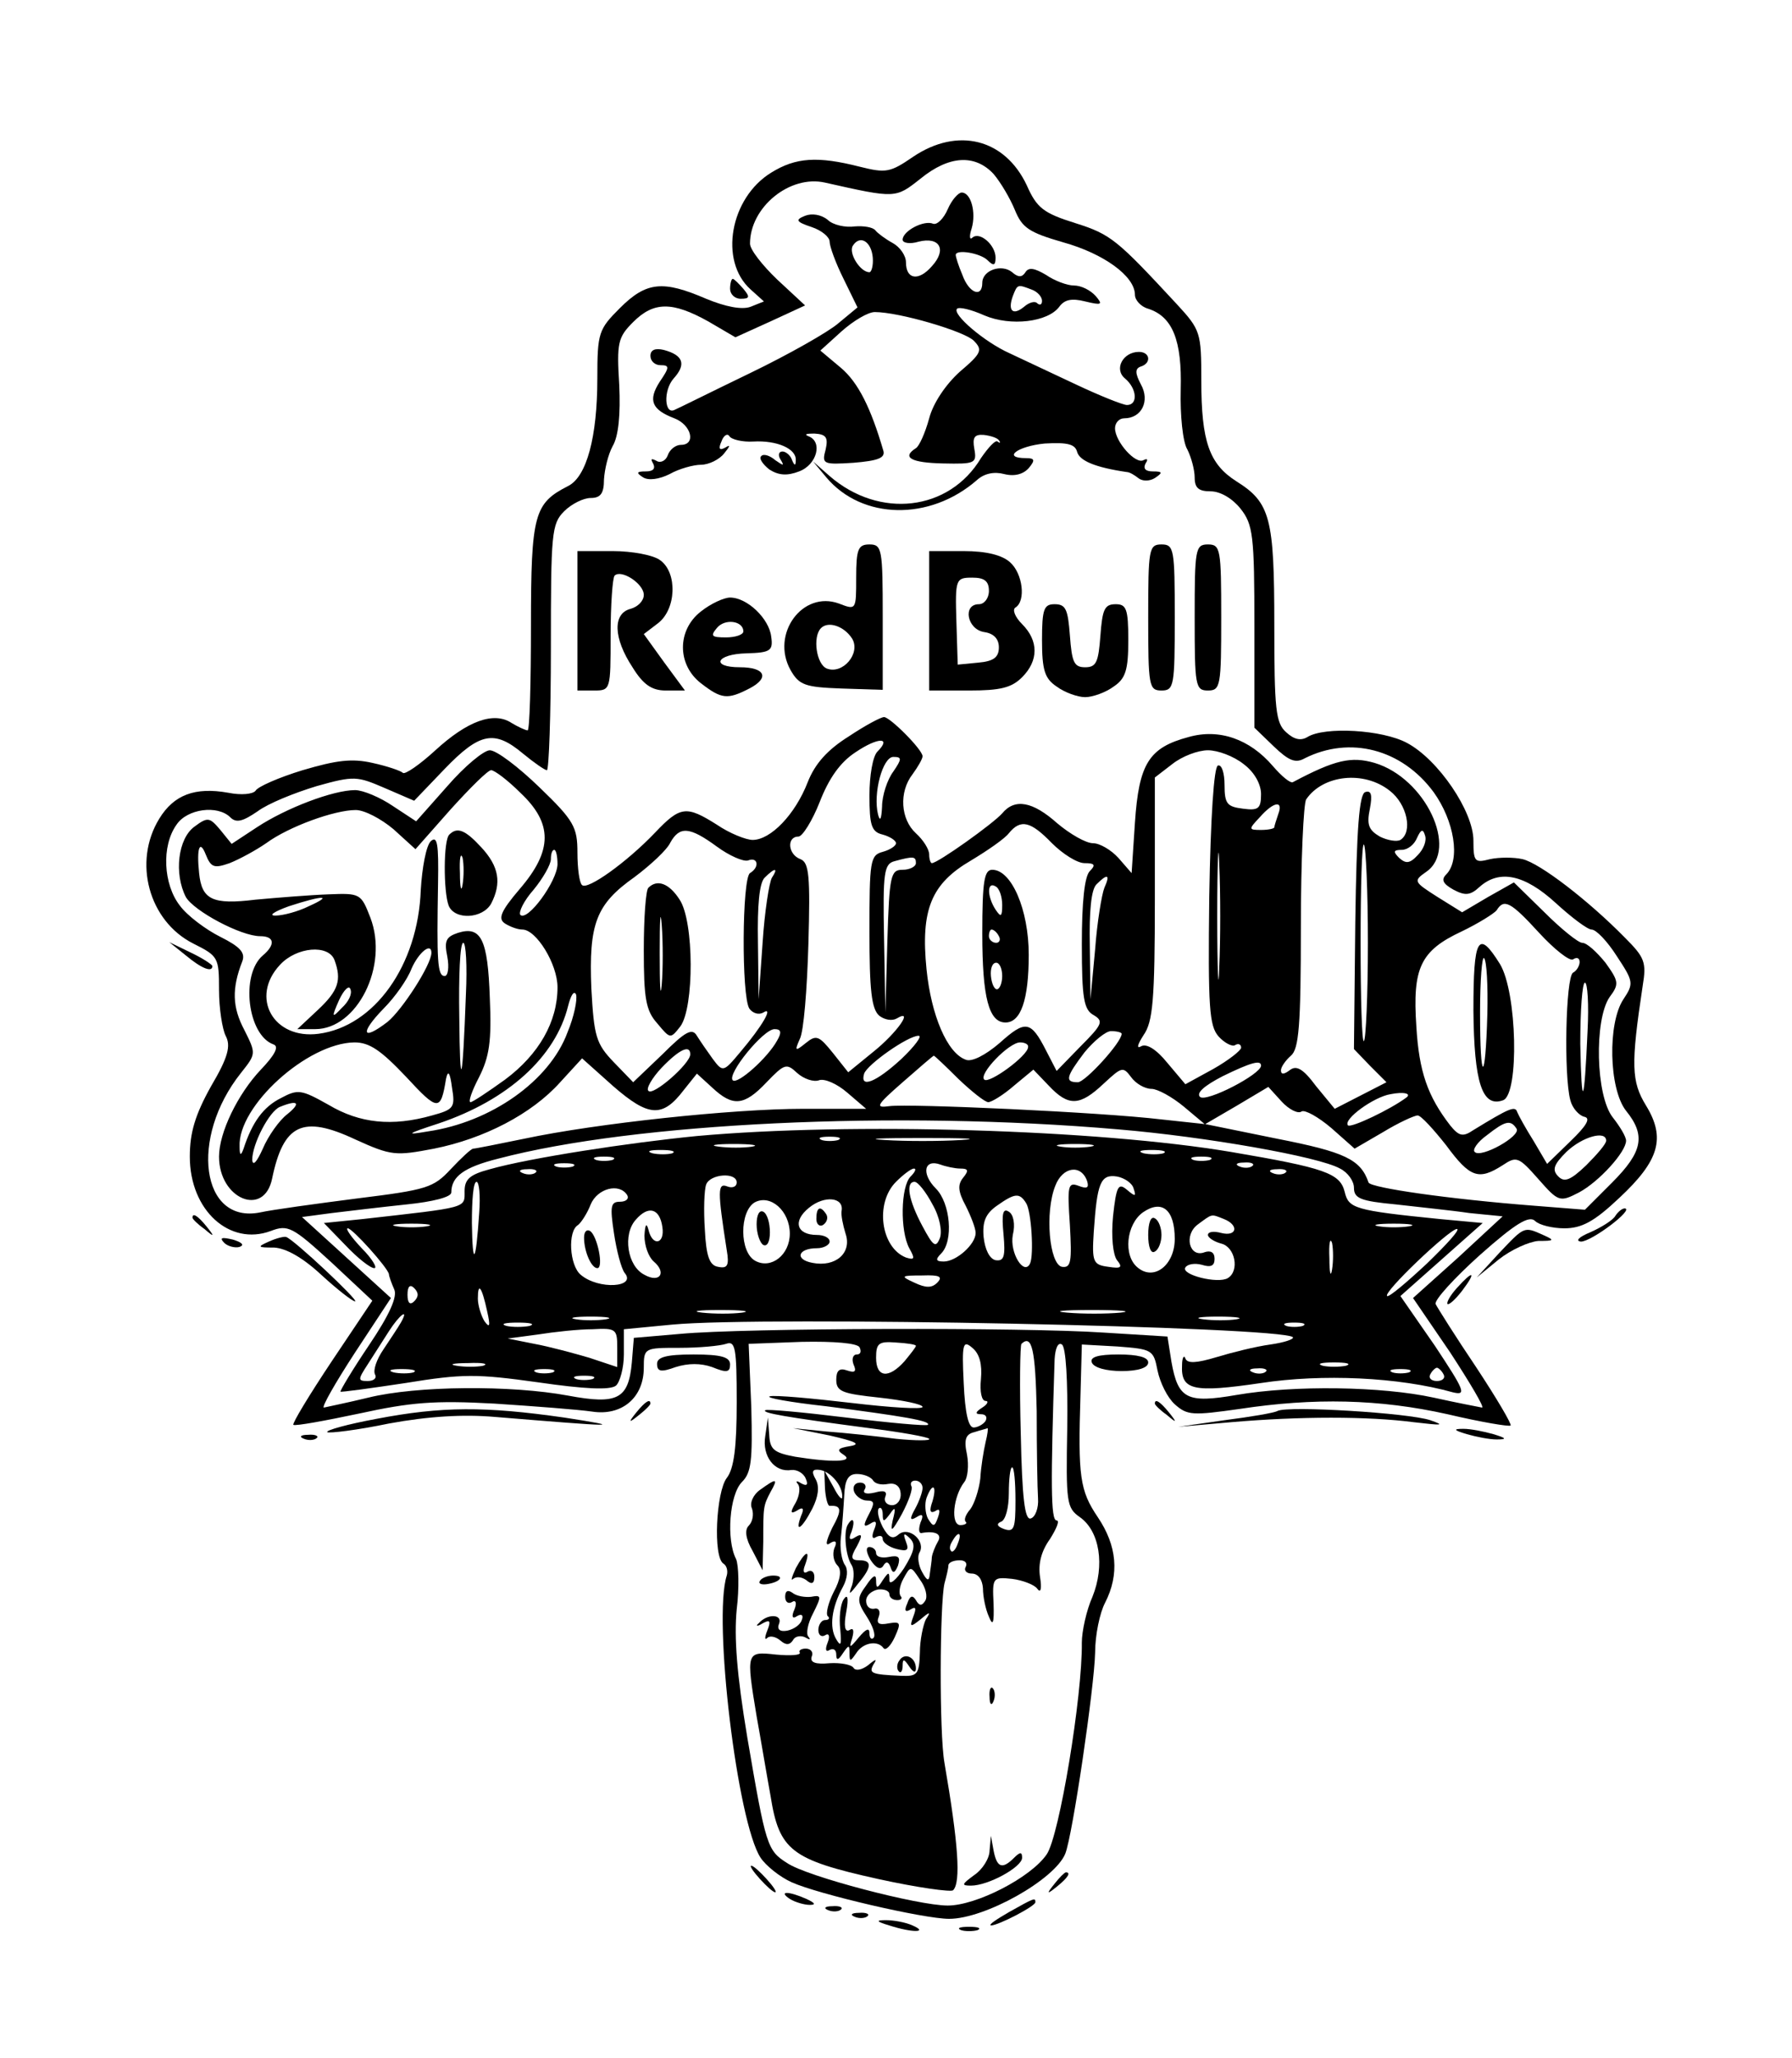 <?xml version="1.0" standalone="no"?>
<!DOCTYPE svg PUBLIC "-//W3C//DTD SVG 20010904//EN"
 "http://www.w3.org/TR/2001/REC-SVG-20010904/DTD/svg10.dtd">
<svg version="1.0" xmlns="http://www.w3.org/2000/svg"
 width="270pt" height="310pt" viewBox="0 0 270 310"
 preserveAspectRatio="xMidYMid meet">

<g transform="translate(0,310) scale(0.1,-0.1)"
fill="#000000" stroke="none">
<path d="M1376 2864 c-35 -24 -41 -25 -81 -15 -63 16 -96 14 -133 -9 -62 -38
-79 -133 -31 -176 l20 -18 -20 -8 c-13 -5 -38 0 -67 12 -65 28 -90 26 -130
-14 -32 -32 -34 -37 -34 -106 0 -88 -16 -148 -44 -162 -51 -26 -56 -42 -56
-210 0 -87 -2 -158 -5 -158 -3 0 -14 5 -24 11 -27 18 -67 3 -115 -41 -24 -22
-46 -37 -49 -34 -3 3 -23 10 -46 15 -31 7 -54 4 -105 -11 -36 -11 -68 -25 -71
-31 -4 -5 -21 -7 -41 -3 -50 9 -82 -3 -104 -39 -40 -65 -16 -154 51 -188 38
-19 39 -21 39 -70 0 -28 5 -59 10 -69 8 -15 4 -32 -22 -76 -24 -43 -32 -70
-32 -106 0 -81 60 -135 122 -112 26 10 33 6 91 -47 l62 -58 -61 -91 c-34 -51
-60 -94 -58 -96 3 -2 47 6 99 17 78 17 113 20 204 15 61 -4 126 -9 147 -12 45
-7 78 21 78 66 0 30 1 30 54 30 30 0 61 3 70 6 14 5 16 -6 16 -88 0 -67 -4
-100 -15 -114 -16 -21 -21 -119 -5 -129 5 -3 7 -11 5 -18 -21 -65 16 -372 51
-425 8 -12 29 -29 47 -37 40 -18 199 -55 237 -55 54 0 159 59 175 98 11 27 44
252 45 303 0 26 7 60 15 75 22 43 18 86 -11 129 -27 40 -30 61 -26 185 l2 75
54 -3 c52 -4 54 -5 60 -36 4 -19 15 -41 26 -51 19 -17 27 -17 98 -7 112 17
210 15 313 -8 51 -12 93 -19 95 -17 2 2 -21 41 -52 88 -31 46 -58 89 -61 95
-2 6 28 39 67 74 53 47 74 60 83 51 6 -6 26 -11 44 -11 26 0 45 10 83 46 60
56 70 90 40 139 -22 36 -23 61 -5 180 6 36 3 43 -27 73 -55 56 -128 112 -154
118 -13 3 -35 3 -49 0 -23 -6 -25 -4 -25 28 0 44 -53 122 -100 147 -37 20
-124 25 -150 9 -10 -6 -20 -4 -32 7 -16 14 -18 35 -18 162 0 161 -6 184 -57
216 -41 26 -53 60 -53 152 0 72 -1 76 -37 115 -90 97 -99 105 -153 122 -48 15
-58 23 -73 57 -33 70 -104 88 -171 43z m121 -26 c11 -13 25 -37 32 -54 11 -27
21 -34 73 -49 61 -17 108 -51 108 -79 0 -8 9 -18 20 -21 37 -12 51 -48 49
-122 -1 -38 3 -79 10 -90 6 -12 11 -31 11 -42 0 -16 6 -21 24 -21 15 0 33 -11
45 -26 19 -24 21 -40 21 -178 l0 -152 29 -28 c23 -22 33 -26 47 -18 68 34 146
14 194 -51 31 -43 41 -102 19 -124 -8 -8 -5 -14 11 -23 17 -9 25 -9 39 4 30
27 68 19 115 -24 24 -22 48 -40 54 -40 7 0 24 -18 38 -40 25 -38 26 -41 10
-65 -24 -36 -22 -135 4 -168 30 -37 25 -62 -21 -108 l-41 -41 -76 6 c-129 10
-247 27 -250 35 -12 35 -36 46 -138 66 l-108 22 48 28 47 28 20 -22 c11 -12
25 -19 30 -15 5 3 25 -8 45 -25 l35 -31 43 25 c23 14 47 25 52 25 5 0 24 -21
43 -45 36 -49 49 -53 85 -30 21 14 24 13 54 -21 30 -34 32 -35 61 -20 30 16
71 61 71 78 0 6 -9 21 -20 35 -26 33 -28 147 -5 181 15 20 14 24 -6 52 -13 16
-28 30 -35 30 -6 0 -32 21 -57 46 l-46 45 -39 -22 -39 -23 -37 23 c-36 23 -37
24 -17 38 49 34 -1 141 -78 164 -35 10 -59 5 -123 -29 -4 -2 -17 9 -30 24 -35
41 -81 57 -127 44 -60 -16 -75 -40 -81 -129 l-5 -76 -20 23 c-11 12 -28 22
-38 22 -11 0 -35 14 -54 30 -37 33 -64 38 -83 15 -13 -15 -97 -75 -106 -75 -2
0 -4 6 -4 13 0 8 -9 22 -20 32 -23 21 -26 62 -5 89 8 11 15 23 15 27 0 10 -49
59 -58 59 -5 0 -29 -13 -53 -29 -32 -20 -51 -41 -62 -69 -19 -49 -56 -87 -83
-87 -10 0 -35 10 -54 23 -46 29 -55 28 -93 -12 -43 -45 -102 -87 -110 -79 -4
3 -7 25 -7 49 0 38 -5 48 -57 98 -32 31 -65 56 -75 56 -9 0 -38 -24 -64 -54
l-47 -53 -35 23 c-19 13 -45 24 -57 24 -33 0 -104 -27 -148 -56 l-38 -25 -17
21 c-16 19 -19 20 -39 5 -25 -18 -31 -71 -13 -106 12 -21 83 -59 112 -59 22 0
23 -13 4 -29 -34 -29 -23 -120 16 -134 9 -3 2 -16 -19 -38 -35 -37 -63 -95
-63 -131 0 -64 68 -92 80 -33 17 82 46 96 125 59 55 -25 61 -25 119 -14 75 15
147 52 190 100 l33 36 47 -42 c53 -46 74 -48 106 -6 l20 25 23 -21 c31 -29 48
-28 82 8 27 28 30 29 46 14 10 -9 25 -14 33 -11 8 3 27 -5 43 -19 l28 -24 -95
0 c-106 0 -312 -22 -420 -45 -39 -8 -74 -15 -77 -15 -3 0 -18 -14 -34 -31 -26
-28 -36 -31 -141 -44 -62 -8 -128 -17 -146 -21 -89 -18 -107 112 -29 210 23
29 23 29 5 65 -18 34 -19 62 -3 103 5 13 -3 22 -33 37 -22 11 -50 32 -61 47
-25 32 -28 90 -5 122 16 24 62 30 81 11 9 -9 19 -6 41 9 16 12 56 28 89 38 57
16 61 15 103 -3 l44 -19 46 48 c53 55 75 59 118 23 17 -14 33 -25 36 -25 3 0
6 83 6 185 0 172 1 186 20 205 11 11 29 20 40 20 15 0 20 7 20 28 1 15 6 37
13 50 9 15 12 48 10 92 -4 64 -2 72 21 95 31 31 59 31 113 1 l41 -24 53 24 52
24 -42 39 c-22 21 -41 45 -41 54 0 55 60 104 113 92 107 -24 106 -24 144 6 43
35 82 37 110 7z m-175 -870 c-7 -7 -12 -36 -12 -66 0 -45 3 -55 20 -59 11 -3
20 -9 20 -13 0 -4 -9 -10 -20 -13 -19 -5 -20 -14 -20 -120 0 -88 3 -117 15
-127 8 -6 19 -8 26 -4 27 16 0 -22 -35 -50 l-38 -31 -23 29 c-21 26 -25 28
-41 15 -16 -13 -17 -12 -9 6 6 11 11 75 13 143 3 103 1 123 -12 128 -19 7 -21
34 -3 34 6 0 21 24 32 52 14 36 31 60 54 75 34 23 55 23 33 1z m552 -19 c16
-12 26 -30 26 -45 0 -22 -4 -25 -27 -22 -24 3 -28 7 -28 36 0 17 -4 31 -10 29
-6 -2 -11 -78 -13 -197 -2 -168 0 -195 14 -211 9 -10 21 -16 25 -13 5 3 9 1 9
-4 0 -4 -19 -19 -42 -32 l-42 -23 -27 32 c-17 21 -32 30 -40 25 -7 -4 -5 3 4
17 14 20 17 52 17 205 l0 183 26 20 c15 12 39 21 54 21 15 0 39 -9 54 -21z
m-528 -11 c-9 -12 -17 -36 -17 -53 -1 -19 -3 -23 -6 -12 -8 32 7 87 23 87 13
0 13 -3 0 -22z m-562 -32 c49 -46 49 -87 -1 -145 -29 -34 -33 -45 -22 -52 8
-5 19 -9 26 -9 21 0 53 -52 53 -87 0 -52 -28 -101 -79 -139 -25 -18 -49 -34
-52 -34 -4 0 2 17 13 38 15 30 19 53 16 119 -3 88 -13 109 -48 98 -18 -6 -21
-12 -16 -36 3 -16 1 -29 -4 -29 -11 0 -12 22 -10 140 1 59 -1 72 -11 63 -7 -7
-13 -40 -15 -73 -4 -114 -70 -206 -154 -217 -68 -9 -104 55 -58 104 25 27 73
31 82 7 11 -30 6 -46 -25 -75 l-31 -29 27 0 c63 0 111 95 83 168 -14 36 -15
37 -63 35 -28 -1 -77 -5 -110 -8 -65 -8 -81 0 -85 40 -4 38 1 51 10 28 8 -20
13 -21 36 -13 15 6 39 19 55 30 34 25 103 50 135 50 13 0 38 -13 57 -29 l33
-30 53 60 c29 32 56 59 61 59 5 0 25 -15 44 -34z m1310 3 c26 -20 35 -62 16
-74 -5 -3 -19 -1 -31 5 -17 10 -20 18 -15 42 4 21 2 28 -7 25 -9 -3 -13 -54
-15 -196 l-2 -191 24 -25 25 -25 -39 -20 -39 -20 -28 34 c-20 27 -30 32 -40
24 -8 -6 -13 -7 -13 0 0 5 7 15 15 22 12 10 15 45 15 194 0 99 4 186 8 192 25
37 87 44 126 13z m-168 -35 c-3 -9 -6 -18 -6 -20 0 -2 -9 -4 -20 -4 -19 0 -19
1 -2 19 21 24 36 26 28 5z m-89 -231 c-1 -43 -3 -8 -3 77 0 85 2 120 3 78 2
-43 2 -113 0 -155z m-252 187 c16 -16 38 -30 49 -30 16 0 17 -3 8 -12 -8 -8
-12 -47 -12 -110 0 -82 3 -99 18 -107 15 -9 13 -14 -20 -47 l-36 -37 -16 31
c-23 45 -31 46 -70 11 -21 -18 -42 -29 -51 -25 -28 10 -52 67 -59 136 -9 90 7
129 67 164 25 15 51 33 57 41 18 22 33 18 65 -15z m-505 -5 c19 -14 40 -23 47
-21 15 6 18 -10 3 -19 -12 -8 -13 -185 -1 -204 5 -7 14 -10 21 -6 16 10 -1
-20 -35 -60 -25 -30 -26 -30 -41 -10 -8 11 -19 27 -24 35 -7 12 -17 7 -52 -28
l-44 -42 -29 30 c-27 28 -30 39 -34 111 -4 98 7 127 65 168 24 18 49 41 54 52
14 25 29 24 70 -6z m1056 -13 c-12 -13 -18 -13 -28 -4 -9 9 -9 12 4 12 9 0 19
8 23 18 6 13 9 14 12 4 3 -8 -2 -21 -11 -30z m-75 -132 c0 -79 -3 -145 -6
-148 -3 -3 -5 64 -5 148 0 84 2 151 5 148 3 -3 6 -70 6 -148z m-1221 118 c-1
-26 -45 -86 -56 -76 -3 4 5 21 20 38 14 17 26 38 26 46 0 8 2 14 5 14 3 0 5
-10 5 -22z m540 2 c0 -5 -9 -10 -20 -10 -18 0 -20 -8 -23 -107 l-3 -108 -2
112 c-2 99 0 112 16 116 29 8 32 7 32 -3z m-217 -22 c-4 -7 -11 -51 -14 -98
l-6 -85 -1 86 c-1 55 2 89 10 97 16 16 21 15 11 0z m501 -15 c-4 -10 -11 -52
-14 -93 l-7 -75 -1 81 c-1 51 2 84 10 92 17 17 21 15 12 -5z m-1199 -28 c-16
-8 -39 -14 -50 -14 -11 0 -2 6 20 14 52 17 68 17 30 0z m1854 -40 c23 -25 46
-43 51 -40 6 4 10 2 10 -4 0 -5 -4 -13 -10 -16 -11 -7 -14 -155 -4 -192 3 -12
13 -23 21 -25 10 -2 4 -13 -21 -37 l-35 -34 -20 34 c-12 19 -23 39 -25 44 -3
10 -12 6 -66 -27 -16 -11 -22 -9 -35 7 -34 44 -47 81 -51 149 -6 88 6 114 68
143 25 12 49 27 53 32 11 18 21 13 64 -34z m-1617 -92 c-5 -137 -9 -151 -10
-35 -1 61 1 112 6 112 4 0 6 -35 4 -77z m-52 62 c0 -18 -44 -86 -66 -104 -39
-30 -42 -17 -6 20 17 17 36 44 42 60 11 25 30 40 30 24z m-135 -83 c-15 -16
-16 -15 -4 12 7 15 15 23 17 16 3 -7 -3 -19 -13 -28z m1877 -34 c-5 -114 -9
-122 -11 -20 0 50 3 92 7 92 4 0 6 -33 4 -72z m-1537 -3 c-27 -73 -115 -135
-210 -149 -35 -6 -33 -4 16 12 104 35 176 100 195 177 4 16 9 24 12 17 2 -8
-3 -33 -13 -57z m316 -12 c-14 -26 -60 -67 -67 -60 -9 9 46 77 63 77 10 0 11
-5 4 -17z m519 10 c0 -13 -55 -73 -66 -73 -20 0 -18 8 10 45 14 17 32 32 40
32 9 0 16 -2 16 -4z m-332 -38 c-38 -35 -63 -45 -56 -22 5 14 66 57 82 57 6 0
-6 -16 -26 -35z m-746 -27 c48 -52 52 -52 60 -3 3 14 6 10 9 -13 5 -30 3 -33
-30 -42 -60 -17 -109 -12 -156 16 -41 23 -46 24 -72 10 -26 -13 -43 -36 -56
-76 -4 -11 -6 -11 -6 3 -3 61 102 156 173 157 23 0 40 -12 78 -52z m937 45 c0
-13 -59 -56 -66 -49 -9 8 37 56 54 56 7 0 13 -3 12 -7z m-509 -11 c0 -14 -56
-63 -63 -55 -4 3 5 19 20 35 27 28 43 35 43 20z m404 -37 c20 -19 40 -35 45
-35 5 0 23 11 39 25 l29 24 23 -24 c30 -32 47 -31 83 3 27 25 29 26 41 10 7
-10 21 -18 31 -18 9 0 31 -12 49 -27 l31 -26 -65 7 c-92 11 -380 24 -410 20
-22 -3 -20 1 20 36 25 22 46 40 47 40 1 0 18 -16 37 -35z m456 20 c0 -13 -83
-56 -92 -47 -6 6 7 17 34 31 43 21 58 25 58 16z m219 -48 c-24 -18 -83 -46
-88 -42 -8 9 39 43 64 47 20 4 32 1 24 -5z m-1686 -25 c-12 -9 -29 -33 -37
-52 -9 -20 -15 -27 -16 -17 0 24 26 74 42 80 27 11 32 6 11 -11z m1252 -23
c131 -11 302 -41 334 -59 12 -6 21 -19 21 -29 0 -16 10 -20 63 -25 34 -4 84
-9 111 -13 l50 -5 -67 -62 -68 -61 56 -82 c30 -46 52 -83 48 -83 -5 1 -37 7
-73 15 -78 17 -210 19 -297 4 -75 -13 -88 -6 -98 50 l-6 38 -97 6 c-119 8
-541 7 -637 -2 l-70 -6 -3 -37 c-5 -55 -21 -64 -96 -50 -86 16 -228 15 -301
-3 -33 -8 -63 -14 -67 -15 -4 0 17 37 47 83 l54 82 -67 61 -67 61 45 6 c25 3
75 9 113 13 39 4 67 11 67 18 0 24 19 38 71 51 205 54 598 73 934 44z m600 1
c7 -11 -54 -45 -63 -35 -4 3 4 15 18 25 28 22 36 24 45 10z m135 -18 c0 -5
-14 -21 -30 -37 -24 -23 -33 -26 -42 -17 -10 10 -7 18 12 37 24 23 60 33 60
17z m-1125 -311 c3 -6 2 -11 -4 -11 -6 0 -8 -7 -5 -15 5 -11 2 -13 -10 -9 -11
4 -16 0 -16 -14 0 -18 9 -21 65 -27 36 -4 65 -10 65 -14 0 -4 -48 -1 -107 6
-60 7 -115 12 -123 10 -8 -2 30 -9 85 -15 115 -15 158 -22 153 -28 -2 -2 -58
3 -123 11 -65 8 -120 13 -122 11 -5 -4 28 -10 157 -27 47 -6 87 -13 90 -16 3
-3 -20 -3 -50 0 -30 4 -77 9 -105 11 l-50 5 55 -11 c39 -9 48 -13 31 -16 -19
-3 -21 -6 -10 -13 17 -11 -17 -12 -73 -3 -32 6 -38 11 -39 33 l-2 26 -4 -28
c-5 -30 14 -55 39 -51 9 1 19 -5 22 -13 4 -9 2 -12 -7 -7 -6 4 -9 4 -5 -1 4
-4 3 -17 -3 -28 -9 -15 -8 -18 2 -12 9 6 11 3 6 -8 -10 -27 1 -20 17 11 9 18
11 33 5 44 -7 12 -5 16 7 14 16 -3 34 -24 33 -41 0 -5 -6 1 -13 15 l-14 25 1
-27 c1 -14 4 -26 7 -26 18 1 19 -6 4 -33 -10 -21 -11 -29 -3 -23 8 5 11 2 6
-8 -3 -9 -1 -20 5 -26 6 -6 5 -20 -6 -40 -8 -16 -12 -32 -9 -36 4 -3 2 -6 -4
-6 -5 0 -10 -7 -10 -15 0 -8 5 -11 10 -8 6 4 8 -1 4 -11 -4 -10 -3 -15 3 -11
6 3 10 0 10 -7 0 -9 3 -9 10 2 9 13 10 13 10 0 0 -13 1 -13 10 0 10 16 32 20
41 8 3 -5 11 3 17 16 10 22 9 24 -9 21 -15 -3 -19 0 -15 10 3 8 0 14 -7 12 -7
-1 -12 4 -12 12 0 8 8 15 18 17 9 1 17 -2 17 -7 0 -5 5 -9 12 -9 6 0 8 3 5 6
-3 4 -2 15 4 26 11 20 11 20 25 -1 9 -12 12 -26 8 -32 -5 -8 -9 -8 -14 1 -5 8
-9 7 -13 -5 -5 -11 -3 -14 5 -9 8 5 9 2 4 -11 -6 -16 -4 -16 11 -4 14 12 16
12 8 0 -4 -8 -9 -31 -9 -50 -1 -33 -4 -36 -28 -35 -46 2 -49 4 -42 17 6 9 4 9
-8 -1 -9 -7 -19 -9 -22 -4 -3 5 -20 8 -36 7 -21 -2 -30 1 -27 10 3 6 -1 12 -9
12 -7 0 -11 -3 -9 -6 2 -4 -14 -5 -36 -3 -45 5 -45 4 -29 -93 6 -33 15 -87 21
-120 13 -82 31 -96 162 -125 59 -13 110 -20 113 -17 12 12 8 70 -13 192 -8 45
-7 239 0 270 3 11 6 23 6 28 1 4 8 7 17 7 8 0 12 -4 9 -10 -3 -5 1 -10 9 -10
10 0 16 -9 17 -22 0 -13 4 -32 9 -43 6 -15 8 -10 7 20 -2 39 -1 40 28 37 16
-2 34 -9 38 -15 5 -7 7 0 4 18 -3 20 2 39 15 57 10 16 15 28 10 28 -9 0 -9 56
-3 243 1 16 5 26 11 22 6 -4 9 -54 8 -126 -2 -112 -1 -120 19 -134 30 -21 38
-73 19 -120 -9 -20 -16 -52 -16 -69 1 -80 -34 -292 -53 -319 -24 -35 -106 -77
-149 -77 -45 0 -213 44 -242 64 -30 19 -32 25 -60 189 -16 96 -20 151 -16 193
4 32 3 67 -1 76 -15 29 -10 97 9 116 14 14 16 32 14 112 l-4 96 80 3 c49 1 83
-2 87 -8z m85 2 c0 -2 -8 -12 -17 -23 -24 -27 -43 -25 -43 5 0 22 4 25 30 23
17 -1 30 -3 30 -5z m98 -50 c-2 -19 1 -33 7 -33 5 0 3 -5 -5 -10 -11 -7 -11
-10 -2 -10 7 0 10 -4 7 -10 -3 -5 -12 -10 -18 -10 -8 0 -13 22 -15 67 -3 60
-1 65 13 53 11 -9 15 -25 13 -47z m84 -48 c0 -58 1 -117 2 -132 1 -14 -4 -28
-11 -30 -9 -3 -13 31 -15 127 -2 73 -1 134 1 136 16 15 21 -9 23 -101z m-77
-47 c-3 -13 -7 -37 -8 -55 -2 -17 -9 -38 -15 -46 -7 -8 -10 -16 -7 -19 3 -2
-1 -5 -8 -5 -15 0 -11 43 6 65 5 6 7 25 4 41 -5 23 -2 31 11 34 9 3 18 5 20 6
1 0 0 -9 -3 -21z m45 -88 c0 -42 -2 -48 -17 -43 -11 4 -12 8 -5 11 7 2 12 21
12 43 0 21 2 39 5 39 3 0 5 -22 5 -50z m-215 31 c3 -6 13 -8 23 -6 11 2 18 -3
19 -14 1 -10 -5 -18 -13 -18 -8 0 -13 6 -10 13 3 8 -2 10 -16 6 -13 -3 -19 -1
-15 5 3 5 0 10 -7 10 -8 0 -12 -6 -9 -14 3 -7 12 -13 19 -13 12 0 12 -4 3 -21
-9 -17 -8 -20 2 -14 9 6 11 3 6 -9 -4 -10 -3 -15 3 -11 6 3 10 2 10 -3 0 -5 9
-12 21 -15 16 -4 19 -2 14 11 -5 13 -3 14 6 5 9 -9 7 -19 -9 -45 -12 -18 -22
-26 -22 -18 0 13 -1 13 -10 0 -8 -13 -10 -13 -10 0 0 10 -5 7 -15 -8 -14 -19
-14 -24 1 -47 9 -14 14 -28 10 -32 -3 -3 -6 0 -6 7 0 9 -5 7 -16 -6 -14 -17
-15 -17 -10 -1 3 11 2 16 -4 12 -7 -4 -9 6 -5 27 4 22 2 28 -4 19 -5 -8 -7
-28 -5 -45 2 -23 1 -27 -6 -15 -11 18 -7 48 10 79 7 13 8 26 3 33 -5 7 -8 26
-6 42 2 17 4 45 5 63 1 23 6 32 19 32 10 0 20 -4 24 -9z m75 -12 c0 -6 -5 -20
-11 -31 -9 -16 -8 -19 2 -13 9 6 11 3 6 -8 -3 -9 -3 -16 1 -16 22 4 32 -2 25
-13 -4 -7 -8 -17 -9 -23 0 -5 -2 -17 -3 -25 -1 -12 -4 -12 -12 3 -5 9 -7 22
-4 28 11 17 -15 41 -31 28 -9 -8 -15 -5 -24 11 -6 12 -9 24 -6 28 3 3 6 -1 6
-9 0 -12 2 -11 11 1 8 12 9 9 4 -10 -4 -19 -1 -17 14 10 10 19 17 38 14 42 -2
5 1 8 6 8 6 0 11 -5 11 -11z m15 -20 c-5 -14 -4 -19 4 -15 7 5 8 1 4 -10 -5
-14 -7 -14 -15 -1 -4 8 -5 22 -2 31 9 24 16 19 9 -5z m38 -64 c-3 -9 -8 -14
-10 -11 -3 3 -2 9 2 15 9 16 15 13 8 -4z"/>
<path d="M1428 2785 c-6 -14 -16 -24 -22 -22 -14 6 -46 -11 -46 -24 0 -5 11
-7 24 -3 32 8 43 -12 20 -37 -20 -23 -39 -20 -39 6 0 10 -9 23 -20 29 -11 6
-23 15 -26 19 -4 5 -18 7 -31 6 -14 -2 -33 2 -41 10 -10 8 -24 10 -34 6 -15
-6 -14 -9 10 -17 15 -5 27 -15 27 -22 0 -7 9 -32 21 -56 l21 -43 -29 -24 c-15
-13 -75 -47 -133 -75 -58 -28 -108 -53 -113 -55 -16 -9 -18 29 -2 47 19 21 15
35 -15 43 -13 3 -20 0 -20 -9 0 -8 7 -14 15 -14 14 0 14 -3 -1 -25 -18 -28
-12 -42 22 -55 26 -10 33 -40 10 -40 -8 0 -17 -7 -20 -16 -3 -8 -11 -12 -17
-8 -8 4 -9 3 -5 -4 4 -8 0 -12 -11 -12 -14 0 -15 -2 -4 -9 8 -5 24 -3 40 5 14
8 36 14 47 14 12 0 28 8 35 17 9 11 10 14 2 9 -9 -5 -11 -2 -6 9 3 9 9 13 12
8 3 -5 20 -9 36 -8 36 2 65 -11 64 -28 0 -9 -2 -9 -6 1 -2 6 -9 12 -14 12 -6
0 -7 -6 -3 -12 6 -10 5 -10 -8 -1 -8 7 -18 10 -21 6 -4 -3 2 -12 12 -20 14 -9
27 -10 45 -3 27 10 36 45 14 53 -7 3 -3 4 9 4 18 -1 21 -6 17 -24 -6 -22 -4
-23 42 -20 36 3 48 7 45 18 -19 65 -38 103 -64 125 l-31 26 32 29 c18 16 40
29 50 29 37 0 135 -29 149 -43 14 -14 12 -19 -21 -47 -21 -19 -40 -47 -46 -70
-6 -22 -15 -42 -20 -45 -22 -14 -7 -22 41 -23 48 -1 51 0 47 22 -3 17 0 22 14
21 9 -1 20 -4 23 -8 3 -4 2 -5 -2 -2 -3 3 -14 -9 -25 -25 -48 -80 -153 -92
-228 -27 l-25 22 20 -24 c54 -64 156 -66 227 -4 11 10 26 13 41 9 16 -4 29 0
37 9 10 12 9 15 -4 15 -37 0 -13 18 28 22 35 2 46 -1 49 -13 4 -13 27 -23 75
-30 4 0 12 -5 17 -9 6 -5 17 -5 25 0 12 8 12 10 -3 10 -11 0 -15 4 -11 12 4 6
3 8 -3 5 -12 -7 -43 28 -43 48 0 8 6 15 14 15 26 0 39 26 25 51 -9 17 -9 24 0
27 16 5 14 22 -3 22 -24 0 -38 -26 -21 -40 18 -15 20 -40 3 -40 -6 0 -41 14
-77 31 -36 17 -81 38 -100 47 -38 17 -87 59 -79 67 3 3 21 -1 41 -10 40 -17
96 -10 113 13 8 11 19 13 39 8 25 -6 27 -5 16 8 -8 9 -22 16 -33 16 -10 0 -29
7 -42 16 -17 10 -26 12 -31 4 -5 -8 -11 -8 -20 0 -16 13 -45 3 -45 -16 0 -23
-20 -16 -30 12 -6 14 -10 27 -10 30 0 9 37 3 48 -8 9 -9 12 -8 12 4 0 19 -24
40 -35 30 -4 -4 -5 2 -1 14 7 24 -1 54 -15 54 -5 0 -15 -11 -21 -25z m-113
-73 c1 -12 -2 -22 -5 -22 -14 0 -32 29 -25 40 11 17 28 6 30 -18z m239 -48 c9
-3 16 -11 16 -17 0 -6 -3 -7 -7 -4 -3 4 -12 2 -20 -5 -17 -14 -25 -6 -17 16 7
18 7 18 28 10z"/>
<path d="M1290 2230 c0 -49 0 -49 -26 -39 -55 20 -103 -46 -73 -100 13 -23 22
-26 77 -28 l62 -2 0 110 c0 102 -1 109 -20 109 -17 0 -20 -7 -20 -50z m-6 -92
c13 -22 -14 -54 -38 -45 -16 6 -22 48 -9 61 11 11 35 3 47 -16z"/>
<path d="M1730 2170 c0 -103 1 -110 20 -110 19 0 20 7 20 110 0 103 -1 110
-20 110 -19 0 -20 -7 -20 -110z"/>
<path d="M1800 2170 c0 -103 1 -110 20 -110 19 0 20 7 20 110 0 103 -1 110
-20 110 -19 0 -20 -7 -20 -110z"/>
<path d="M870 2165 l0 -105 25 0 c25 0 25 1 25 83 0 46 3 87 6 90 10 10 44
-12 44 -29 0 -9 -9 -18 -20 -21 -27 -7 -26 -44 3 -88 16 -26 29 -35 50 -35
l29 0 -31 42 -31 43 21 16 c28 21 30 76 4 95 -10 8 -43 14 -72 14 l-53 0 0
-105z"/>
<path d="M1400 2165 l0 -105 60 0 c47 0 64 4 80 20 25 25 25 55 0 80 -11 11
-15 22 -10 25 16 10 11 51 -8 68 -12 11 -36 17 -70 17 l-52 0 0 -105z m90 45
c0 -11 -7 -20 -15 -20 -25 0 -18 -38 8 -42 14 -2 22 -10 22 -23 0 -15 -8 -21
-31 -23 l-31 -3 -2 65 c-2 64 -1 66 24 66 18 0 25 -5 25 -20z"/>
<path d="M1056 2179 c-36 -28 -36 -80 0 -108 31 -24 40 -25 73 -8 31 16 24 32
-14 32 -45 0 -36 20 10 21 36 1 40 4 37 25 -3 27 -36 59 -62 59 -9 0 -29 -9
-44 -21z m64 -30 c0 -5 -12 -9 -26 -9 -22 0 -24 2 -14 14 12 15 40 11 40 -5z"/>
<path d="M1570 2136 c0 -45 4 -58 22 -70 12 -9 32 -16 43 -16 11 0 31 7 43 16
18 12 22 25 22 70 0 47 -3 54 -19 54 -17 0 -20 -8 -23 -47 -3 -40 -6 -48 -23
-48 -17 0 -20 8 -23 48 -3 39 -6 47 -23 47 -16 0 -19 -7 -19 -54z"/>
<path d="M677 1843 c-9 -8 -9 -86 -1 -107 9 -22 51 -20 64 3 16 31 12 56 -15
85 -24 26 -36 31 -48 19z m20 -75 c-2 -13 -4 -5 -4 17 -1 22 1 32 4 23 2 -10
2 -28 0 -40z"/>
<path d="M1480 1694 c0 -97 10 -134 35 -134 23 0 35 34 35 102 0 68 -26 128
-55 128 -12 0 -15 -17 -15 -96z m30 43 c0 -18 -2 -19 -10 -7 -13 20 -13 43 0
35 6 -3 10 -16 10 -28z m-5 -47 c3 -5 1 -10 -4 -10 -6 0 -11 5 -11 10 0 6 2
10 4 10 3 0 8 -4 11 -10z m5 -60 c0 -11 -4 -20 -8 -20 -4 0 -8 9 -9 20 -1 11
2 20 8 20 5 0 9 -9 9 -20z"/>
<path d="M977 1763 c-4 -3 -7 -46 -7 -94 0 -72 3 -91 20 -110 20 -24 20 -24
35 -5 21 28 21 158 -1 191 -16 25 -34 31 -47 18z m20 -146 c-2 -23 -3 -1 -3
48 0 50 1 68 3 42 2 -26 2 -67 0 -90z"/>
<path d="M2220 1578 c1 -108 13 -147 45 -135 24 10 21 162 -5 205 -33 53 -40
40 -40 -70z m21 -5 c-3 -107 -11 -106 -11 2 0 49 3 85 6 82 4 -4 6 -41 5 -84z"/>
<path d="M1050 1389 c-102 -10 -252 -33 -312 -50 -30 -8 -38 -15 -38 -33 0
-26 6 -24 -153 -42 l-59 -6 33 -34 c18 -19 37 -34 43 -34 5 0 -3 14 -19 30
-16 17 -25 30 -21 30 7 0 60 -59 62 -69 0 -3 4 -14 8 -23 5 -11 -7 -38 -38
-84 -25 -37 -44 -69 -43 -70 1 -1 45 5 98 13 86 14 107 14 200 1 69 -10 108
-12 117 -5 6 5 12 27 12 47 l0 38 73 7 c137 13 919 -3 935 -19 2 -3 -13 -8
-34 -11 -22 -3 -58 -12 -81 -19 -30 -9 -44 -10 -47 -2 -2 6 -5 1 -5 -10 -2
-38 17 -42 119 -27 92 14 207 9 289 -14 21 -5 18 2 -27 70 l-52 75 62 55 62
55 -65 6 c-129 13 -137 16 -143 41 -7 28 -30 36 -171 60 -202 34 -573 45 -805
24z m213 -6 c-7 -2 -19 -2 -25 0 -7 3 -2 5 12 5 14 0 19 -2 13 -5z m185 0
c-32 -2 -84 -2 -115 0 -32 2 -6 3 57 3 63 0 89 -1 58 -3z m-315 -10 c-13 -2
-35 -2 -50 0 -16 2 -5 4 22 4 28 0 40 -2 28 -4z m510 0 c-13 -2 -33 -2 -45 0
-13 2 -3 4 22 4 25 0 35 -2 23 -4z m-630 -10 c-7 -2 -21 -2 -30 0 -10 3 -4 5
12 5 17 0 24 -2 18 -5z m740 0 c-7 -2 -21 -2 -30 0 -10 3 -4 5 12 5 17 0 24
-2 18 -5z m-830 -10 c-7 -2 -19 -2 -25 0 -7 3 -2 5 12 5 14 0 19 -2 13 -5z
m900 0 c-7 -2 -19 -2 -25 0 -7 3 -2 5 12 5 14 0 19 -2 13 -5z m-960 -10 c-7
-2 -19 -2 -25 0 -7 3 -2 5 12 5 14 0 19 -2 13 -5z m584 -3 c12 0 13 -3 4 -14
-8 -10 -8 -20 4 -42 8 -16 15 -34 15 -41 0 -17 -29 -43 -48 -43 -12 0 -13 3
-4 12 19 19 14 76 -8 98 -22 22 -18 45 7 36 8 -3 22 -6 30 -6z m440 4 c-3 -3
-12 -4 -19 -1 -8 3 -5 6 6 6 11 1 17 -2 13 -5z m-1080 -10 c-3 -3 -12 -4 -19
-1 -8 3 -5 6 6 6 11 1 17 -2 13 -5z m565 -6 c-15 -15 -16 -82 -2 -108 9 -16 8
-18 -5 -14 -38 15 -47 82 -15 114 11 11 23 20 27 20 4 0 2 -5 -5 -12z m266 -7
c3 -10 0 -12 -13 -7 -16 6 -17 0 -13 -59 3 -55 2 -65 -12 -63 -19 4 -26 82
-10 122 11 29 39 33 48 7z m299 13 c-3 -3 -12 -4 -19 -1 -8 3 -5 6 6 6 11 1
17 -2 13 -5z m-827 -15 c0 -6 -6 -9 -14 -6 -15 6 -15 -6 -1 -96 4 -23 1 -28
-13 -25 -13 2 -18 16 -20 56 -2 29 -1 60 2 68 6 16 46 19 46 3z m598 -9 c4
-12 3 -13 -10 -2 -13 11 -16 6 -21 -40 -3 -31 0 -58 6 -66 9 -11 6 -13 -13
-10 -23 3 -25 7 -22 53 5 73 10 87 35 83 11 -2 23 -10 25 -18z m-986 -37 c-5
-76 -10 -83 -11 -15 0 34 2 62 7 62 4 0 6 -21 4 -47z m683 13 c11 -19 15 -41
11 -51 -6 -15 -10 -12 -26 18 -21 39 -26 67 -12 67 5 0 17 -15 27 -34z m-460
14 c3 -5 -1 -10 -11 -10 -14 0 -15 -7 -9 -47 4 -27 11 -53 16 -60 19 -22 -39
-26 -66 -3 -17 14 -20 66 -4 75 5 4 14 18 19 31 10 24 43 33 55 14z m245 -58
c0 -32 -28 -54 -52 -41 -24 13 -24 74 -1 88 24 13 53 -13 53 -47z m78 34 c-1
-6 2 -21 6 -34 10 -29 -15 -51 -50 -44 -27 5 -22 22 7 22 10 0 19 5 19 10 0 6
-9 10 -19 10 -31 0 -37 21 -12 41 23 19 53 16 49 -5z m278 12 c8 -12 12 -78 6
-91 -9 -19 -31 16 -26 43 4 16 1 31 -6 35 -9 6 -11 -3 -8 -34 3 -33 1 -41 -12
-39 -9 2 -16 16 -18 35 -2 23 3 35 20 47 27 19 34 20 44 4z m224 -54 c0 -39
-31 -64 -56 -43 -22 18 -17 65 8 83 29 20 48 4 48 -40z m-772 18 c4 -26 -15
-30 -21 -4 -3 11 -5 8 -6 -9 0 -15 6 -32 14 -39 20 -17 9 -33 -14 -20 -26 13
-33 61 -13 83 19 22 36 17 40 -11z m846 12 c23 -9 20 -27 -4 -21 -11 3 -20 2
-20 -3 0 -4 9 -10 20 -13 21 -5 28 -41 10 -52 -15 -9 -71 5 -64 16 3 5 14 7
25 4 13 -4 19 -2 19 9 0 10 -6 13 -15 10 -23 -9 -32 26 -10 42 22 16 19 16 39
8z m-1201 -11 c-13 -2 -33 -2 -45 0 -13 2 -3 4 22 4 25 0 35 -2 23 -4z m1480
0 c-13 -2 -33 -2 -45 0 -13 2 -3 4 22 4 25 0 35 -2 23 -4z m27 -56 c-30 -28
-57 -51 -60 -49 -7 5 93 100 105 101 6 0 -15 -23 -45 -52z m-143 -9 c-2 -13
-4 -5 -4 17 -1 22 1 32 4 23 2 -10 2 -28 0 -40z m-595 -20 c-8 -8 -17 -8 -34
0 -22 10 -21 11 12 11 26 1 31 -2 22 -11z m-788 -28 c-6 -6 -10 -3 -10 10 0
13 4 16 10 10 7 -7 7 -13 0 -20z m110 -15 c5 -22 4 -26 -4 -15 -5 8 -10 24
-10 34 0 26 6 18 14 -19z m384 -2 c-15 -2 -42 -2 -60 0 -18 2 -6 4 27 4 33 0
48 -2 33 -4z m570 0 c-21 -2 -57 -2 -80 0 -24 2 -7 4 37 4 44 0 63 -2 43 -4z
m-1084 -15 c-4 -7 -16 -25 -26 -40 -11 -16 -16 -32 -13 -38 3 -5 -1 -10 -11
-10 -15 0 -15 2 0 25 9 14 23 36 32 50 16 25 31 36 18 13z m309 5 c-13 -2 -33
-2 -45 0 -13 2 -3 4 22 4 25 0 35 -2 23 -4z m950 0 c-13 -2 -35 -2 -50 0 -16
2 -5 4 22 4 28 0 40 -2 28 -4z m-1065 -10 c-10 -2 -26 -2 -35 0 -10 3 -2 5 17
5 19 0 27 -2 18 -5z m1165 0 c-7 -2 -19 -2 -25 0 -7 3 -2 5 12 5 14 0 19 -2
13 -5z m-1033 -32 l0 -30 -42 14 c-24 7 -61 17 -83 21 l-40 8 45 6 c25 4 62 8
83 8 35 2 37 0 37 -27z m-202 -28 c-10 -2 -28 -2 -40 0 -13 2 -5 4 17 4 22 1
32 -1 23 -4z m1300 0 c-10 -2 -26 -2 -35 0 -10 3 -2 5 17 5 19 0 27 -2 18 -5z
m-1405 -10 c-7 -2 -21 -2 -30 0 -10 3 -4 5 12 5 17 0 24 -2 18 -5z m210 0 c-7
-2 -19 -2 -25 0 -7 3 -2 5 12 5 14 0 19 -2 13 -5z m1074 1 c-3 -3 -12 -4 -19
-1 -8 3 -5 6 6 6 11 1 17 -2 13 -5z m216 -1 c-7 -2 -19 -2 -25 0 -7 3 -2 5 12
5 14 0 19 -2 13 -5z m52 -3 c3 -5 -1 -10 -10 -10 -9 0 -13 5 -10 10 3 6 8 10
10 10 2 0 7 -4 10 -10z m-1282 -7 c-7 -2 -19 -2 -25 0 -7 3 -2 5 12 5 14 0 19
-2 13 -5z"/>
<path d="M880 1236 c0 -21 11 -46 20 -46 10 0 0 49 -11 56 -5 3 -9 -1 -9 -10z"/>
<path d="M1140 1256 c0 -14 5 -28 10 -31 6 -3 10 5 10 19 0 14 -4 28 -10 31
-6 3 -10 -5 -10 -19z"/>
<path d="M1230 1264 c0 -8 5 -12 10 -9 6 4 8 11 5 16 -9 14 -15 11 -15 -7z"/>
<path d="M1730 1240 c0 -18 4 -29 10 -25 6 3 10 15 10 25 0 10 -4 22 -10 25
-6 4 -10 -7 -10 -25z"/>
<path d="M1145 856 c-10 -7 -16 -20 -12 -28 3 -9 1 -20 -5 -26 -6 -6 -5 -19 6
-38 l15 -29 1 43 c0 53 0 54 11 75 12 21 9 21 -16 3z"/>
<path d="M1199 738 c-6 -13 -8 -20 -4 -16 5 4 13 3 20 -2 8 -7 12 -5 12 5 0 8
-5 11 -10 8 -6 -4 -8 0 -4 10 9 25 0 21 -14 -5z"/>
<path d="M1145 719 c-3 -4 2 -6 10 -5 21 3 28 13 10 13 -9 0 -18 -4 -20 -8z"/>
<path d="M1183 695 c0 -8 5 -11 10 -8 6 4 8 -1 4 -11 -5 -11 -3 -15 4 -10 7 4
10 1 7 -6 -2 -7 -12 -14 -22 -16 -11 -2 -16 2 -12 11 5 14 -18 15 -31 0 -5 -4
-2 -5 6 0 11 6 13 4 7 -11 -4 -10 -4 -15 0 -11 4 4 13 2 20 -4 8 -7 14 -7 19
1 3 6 12 7 18 4 7 -4 9 -4 5 1 -4 4 -1 20 7 35 13 26 13 28 -3 25 -9 -1 -22 1
-28 6 -7 5 -11 3 -11 -6z"/>
<path d="M1355 599 c-4 -5 -4 -13 -1 -16 3 -4 6 0 6 8 0 11 2 11 10 -1 6 -9
10 -10 10 -3 0 17 -17 25 -25 12z"/>
<path d="M1491 544 c0 -11 3 -14 6 -6 3 7 2 16 -1 19 -3 4 -6 -2 -5 -13z"/>
<path d="M1491 313 c0 -12 -11 -29 -23 -37 -19 -14 -20 -16 -5 -16 26 0 77 28
77 42 0 9 -3 9 -12 0 -18 -18 -26 -15 -31 11 l-4 22 -2 -22z"/>
<path d="M1277 803 c-6 -11 -3 -46 6 -60 4 -6 4 -19 1 -30 -6 -16 -5 -16 9 2
21 25 21 35 2 35 -13 0 -14 4 -4 21 9 17 8 20 -2 14 -9 -6 -11 -3 -6 8 6 17 2
24 -6 10z"/>
<path d="M1312 750 c8 -12 15 -15 19 -8 4 7 8 6 11 -3 3 -9 6 -9 11 3 4 13 1
16 -14 13 -10 -2 -19 0 -19 6 0 5 -5 9 -10 9 -6 0 -5 -8 2 -20z"/>
<path d="M1100 2665 c0 -8 7 -15 16 -15 14 0 14 3 4 15 -7 8 -14 15 -16 15 -2
0 -4 -7 -4 -15z"/>
<path d="M280 1661 c24 -20 40 -26 40 -16 0 2 -15 12 -32 20 l-33 16 25 -20z"/>
<path d="M2434 1269 c-3 -6 -20 -17 -38 -25 -17 -7 -23 -13 -14 -14 16 0 81
49 66 50 -4 0 -10 -5 -14 -11z"/>
<path d="M290 1266 c0 -2 8 -10 18 -17 15 -13 16 -12 3 4 -13 16 -21 21 -21
13z"/>
<path d="M2259 1213 l-34 -37 33 27 c19 15 46 27 60 28 24 0 25 1 7 9 -29 13
-28 13 -66 -27z"/>
<path d="M338 1228 c5 -5 16 -8 23 -6 8 3 3 7 -10 11 -17 4 -21 3 -13 -5z"/>
<path d="M405 1230 c-18 -8 -17 -9 8 -9 18 -1 43 -15 71 -41 24 -22 47 -40 51
-40 7 0 -93 94 -104 97 -3 1 -15 -2 -26 -7z"/>
<path d="M2195 1160 c-10 -11 -16 -22 -14 -24 2 -2 12 7 22 20 22 29 17 32 -8
4z"/>
<path d="M990 1046 c0 -12 6 -13 28 -5 19 6 38 6 55 0 22 -9 27 -8 27 4 0 11
-13 15 -55 15 -41 0 -55 -4 -55 -14z"/>
<path d="M1645 1048 c3 -8 22 -13 45 -13 25 0 40 5 40 13 0 8 -16 12 -45 12
-31 0 -43 -4 -40 -12z"/>
<path d="M959 973 c-13 -16 -12 -17 4 -4 9 7 17 15 17 17 0 8 -8 3 -21 -13z"/>
<path d="M1740 986 c0 -2 8 -10 18 -17 15 -13 16 -12 3 4 -13 16 -21 21 -21
13z"/>
<path d="M567 963 c-43 -8 -76 -17 -74 -20 3 -2 45 3 93 13 60 11 112 14 159
10 182 -15 202 -16 105 -1 -119 17 -184 17 -283 -2z"/>
<path d="M1925 975 c-5 -3 -41 -9 -80 -14 l-70 -10 80 7 c104 9 206 9 275 0
43 -5 48 -5 25 3 -33 11 -214 22 -230 14z"/>
<path d="M2210 940 c14 -4 34 -8 45 -8 16 0 15 2 -5 8 -14 4 -34 8 -45 8 -16
0 -15 -2 5 -8z"/>
<path d="M458 933 c7 -3 16 -2 19 1 4 3 -2 6 -13 5 -11 0 -14 -3 -6 -6z"/>
<path d="M1145 270 c10 -11 20 -20 23 -20 3 0 -3 9 -13 20 -10 11 -20 20 -23
20 -3 0 3 -9 13 -20z"/>
<path d="M1589 263 c-13 -16 -12 -17 4 -4 16 13 21 21 13 21 -2 0 -10 -8 -17
-17z"/>
<path d="M1190 240 c8 -5 22 -9 30 -9 10 0 8 3 -5 9 -27 12 -43 12 -25 0z"/>
<path d="M1520 220 c-19 -11 -31 -19 -27 -20 11 0 67 29 67 35 0 7 -1 7 -40
-15z"/>
<path d="M1248 223 c7 -3 16 -2 19 1 4 3 -2 6 -13 5 -11 0 -14 -3 -6 -6z"/>
<path d="M1288 213 c7 -3 16 -2 19 1 4 3 -2 6 -13 5 -11 0 -14 -3 -6 -6z"/>
<path d="M1340 200 c34 -11 60 -11 35 0 -11 5 -29 8 -40 8 -16 0 -15 -2 5 -8z"/>
<path d="M1448 193 c6 -2 18 -2 25 0 6 3 1 5 -13 5 -14 0 -19 -2 -12 -5z"/>
</g>
</svg>
